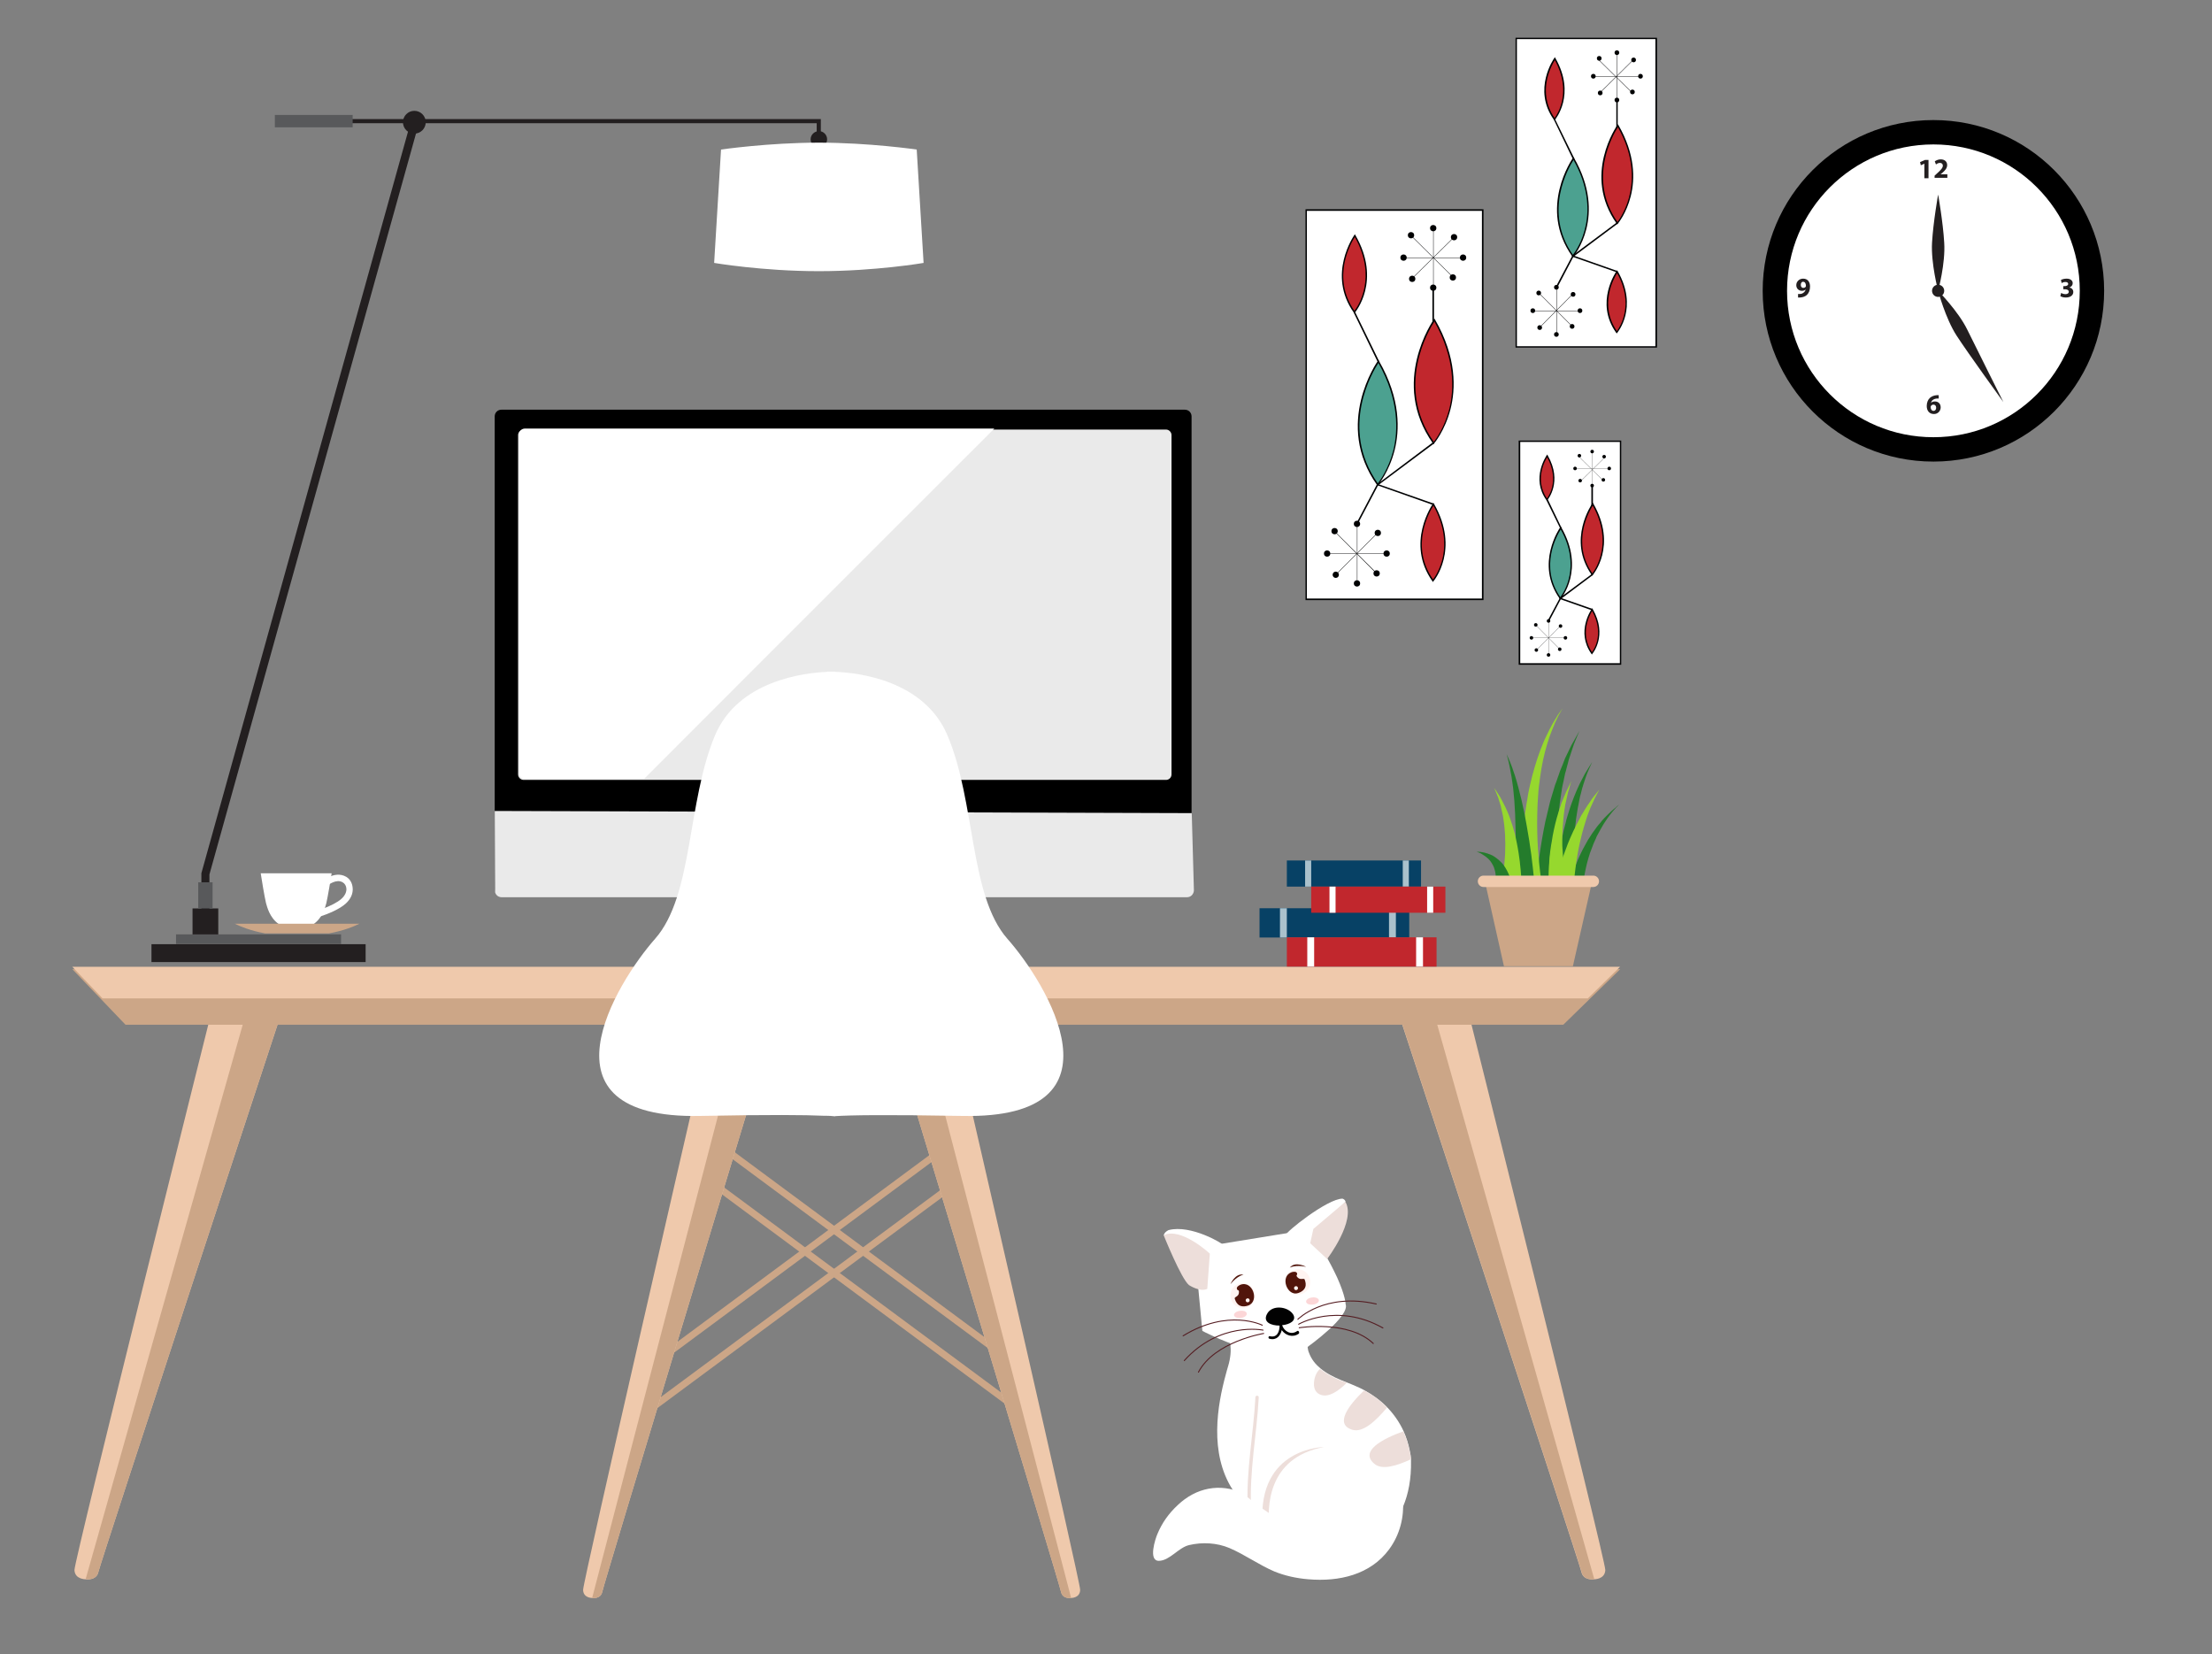 <?xml version="1.0" encoding="utf-8"?>
<!-- Generator: Adobe Illustrator 19.0.0, SVG Export Plug-In . SVG Version: 6.00 Build 0)  -->
<svg version="1.1" id="Layer_1" xmlns="http://www.w3.org/2000/svg" xmlns:xlink="http://www.w3.org/1999/xlink" x="0px" y="0px"
	 viewBox="0 0 1125.9 841.9" style="enable-background:new 0 0 1125.9 841.9;" xml:space="preserve">
<rect x="0" y="0" width="1125.9" height="841.9" fill="#808080" stroke="none"/>
<style type="text/css">
	.st0{fill:#EAEAEA;}
	.st1{fill:#FFFFFF;}
	.st2{fill:#EFC9AC;}
	.st3{fill:#CCA687;}
	.st4{fill:#231F20;}
	.st5{fill:#58595B;}
	.st6{fill:#247C2C;}
	.st7{fill:#96D82E;}
	.st8{fill:#074165;}
	.st9{fill:#AAC1CC;}
	.st10{fill:#C1272D;}
	.st11{fill:#000102;}
	.st12{fill:#4CA190;}
	.st13{fill:#1E6061;}
	.st14{fill:#EDDEDA;}
	.st15{fill:#020202;}
	.st16{fill:none;stroke:#541C21;stroke-width:0.5;stroke-linecap:round;stroke-linejoin:round;stroke-miterlimit:10;}
	.st17{opacity:0.3;}
	.st18{fill:#F47779;}
	.st19{fill:#FFF4F1;}
	.st20{fill:#51150B;}
</style>
<g>
	<g>
		<path d="M603.1,455.8H255.2c-1.9,0-3.4-1.5-3.4-3.4V211.9c0-1.9,1.5-3.4,3.4-3.4h347.9c1.9,0,3.4,1.5,3.4,3.4v240.5
			C606.5,454.2,605,455.8,603.1,455.8z"/>
		<path class="st0" d="M593.5,396.9h-327c-1.5,0-2.8-1.3-2.8-2.8V221.4c0-1.5,1.3-2.8,2.8-2.8h327c1.5,0,2.8,1.3,2.8,2.8v172.7
			C596.3,395.7,595,396.9,593.5,396.9z"/>
		<path class="st1" d="M506.1,218.1h-239c-1.5,0-2.8,1.3-2.8,2.8v172.7c0,1.5,1.3,2.8,2.8,2.8h60.7
			C387.2,336.9,446.7,277.5,506.1,218.1z"/>
		<path class="st0" d="M604.2,456.6H255.3c-1.9,0-3.4-1.5-3.4-3.4l-0.1-40.5c16.9,0,349.5,1.1,354.8,1.1l1.1,39.3
			C607.6,455.1,606.1,456.6,604.2,456.6z"/>
		<rect x="387.4" y="456.6" width="81" height="34.1"/>
		<path d="M472.1,500.9h-88.5c-3.6,0-6.5-2.9-6.5-6.5v-2.3c0-3.6,2.9-6.5,6.5-6.5h88.5c3.6,0,6.5,2.9,6.5,6.5v2.3
			C478.6,498,475.7,500.9,472.1,500.9z"/>
	</g>
	<g>
		<g>
			<path class="st2" d="M728.1,510l17.7-1.3c0,0,71.5,285.5,71.3,290.3c-0.2,4.8-5.7,4.7-5.7,4.7s-5.5,0.9-6.5-3.8
				c-1-4.7-94.5-288.6-94.5-288.6L728.1,510z"/>
			<path class="st3" d="M805,799.9c-1-4.7-94.5-288.6-94.5-288.6l17.7-1.3h0.1l83.2,293.7C811.4,803.6,806,804.6,805,799.9z"/>
		</g>
		<g>
			<path class="st2" d="M126.9,510l-17.7-1.3c0,0-71.5,285.5-71.3,290.3c0.2,4.8,5.7,4.7,5.7,4.7s5.5,0.9,6.5-3.8
				c1-4.7,94.5-288.6,94.5-288.6L126.9,510z"/>
			<path class="st3" d="M50.1,799.9c1-4.7,94.5-288.6,94.5-288.6l-17.7-1.3h-0.1L43.6,803.6C43.6,803.6,49.1,804.6,50.1,799.9z"/>
		</g>
		<polygon class="st3" points="795.7,521.5 63.9,521.5 36.8,493.2 824.7,493.2 		"/>
		<path class="st2" d="M53,508.1h755.2l16.4-16.1H36.8l15.4,16.1C52.5,508.1,52.7,508.1,53,508.1z"/>
	</g>
	<g>
		<polygon class="st3" points="507.1,684.9 361.6,577.2 359.5,580 505,687.7 		"/>
		<polygon class="st3" points="521,717.1 365.1,601.7 363,604.5 518.9,719.9 		"/>
		<polygon class="st3" points="339.2,687 484.6,579.3 486.7,582.1 341.2,689.8 		"/>
		<polygon class="st3" points="325.2,719.2 481.1,603.8 483.2,606.6 327.3,722 		"/>
		<g>
			<path class="st2" d="M368.3,557.3l-14.2-1.1c0,0-57.4,248.8-57.3,252.9c0.1,4.2,4.6,4.1,4.6,4.1s4.4,0.8,5.2-3.3
				c0.8-4.1,75.9-251.5,75.9-251.5L368.3,557.3z"/>
			<path class="st3" d="M306.6,809.9c0.8-4.1,75.9-251.5,75.9-251.5l-14.2-1.1h-0.1l-66.8,255.9C301.4,813.2,305.8,814,306.6,809.9z
				"/>
		</g>
		<g>
			<path class="st2" d="M478.3,557.3l14.2-1.1c0,0,57.4,248.8,57.3,252.9c-0.1,4.2-4.6,4.1-4.6,4.1s-4.4,0.8-5.2-3.3
				c-0.8-4.1-75.9-251.5-75.9-251.5L478.3,557.3z"/>
			<path class="st3" d="M540,809.9c-0.8-4.1-75.9-251.5-75.9-251.5l14.2-1.1h0.1l66.8,255.9C545.1,813.2,540.8,814,540,809.9z"/>
		</g>
		<g>
			<path class="st1" d="M512.8,477.8c-19.5-22.1-16.1-69.7-30.6-103.7c-11.9-27.9-45.4-31.8-57.1-32.2v-0.1c0,0-0.7,0-2,0
				c-1.3,0-2,0-2,0v0.1c-11.7,0.5-45.3,4.4-57.1,32.2c-14.4,34-11,81.6-30.6,103.7c-19.5,22.1-62.9,91.8,22.9,90.1
				c36.1-0.7,54-0.5,62.6-0.1c0.4,0,0.7,0,1.1,0c1.7,0,3.4,0.1,5.1,0.3v-0.1c7.7-0.5,25.4-0.8,64.8-0.1
				C575.7,569.6,532.4,499.9,512.8,477.8z"/>
		</g>
	</g>
	<g>
		<g>
			<polygon class="st4" points="102.5,463.9 106.6,463.9 106.6,445 213.6,61.3 209.6,60.1 102.5,444.4 			"/>
			<rect x="98" y="462.3" class="st4" width="13.1" height="13.3"/>
			<rect x="100.9" y="449" class="st5" width="7.3" height="13.3"/>
			<rect x="89.6" y="475.5" class="st5" width="84" height="4.9"/>
			<rect x="77.1" y="480.5" class="st4" width="109" height="9.1"/>
			<polygon class="st4" points="415.7,70.9 417.8,70.9 417.8,60.6 148.3,60.6 148.3,62.7 415.7,62.7 			"/>
			<path class="st4" d="M205.1,62.2c0,3.2,2.6,5.8,5.8,5.8c3.2,0,5.8-2.6,5.8-5.8c0-3.2-2.6-5.8-5.8-5.8
				C207.7,56.4,205.1,59,205.1,62.2z"/>
			<path class="st4" d="M412.6,70.9c0,2.3,1.9,4.2,4.2,4.2c2.3,0,4.2-1.9,4.2-4.2c0-2.3-1.9-4.2-4.2-4.2
				C414.5,66.8,412.6,68.6,412.6,70.9z"/>
			<rect x="139.9" y="58.5" class="st5" width="39.6" height="6.3"/>
			<g>
				<path class="st1" d="M363.5,133.8c0,0,24.5,4.2,53.3,4.2c28.9,0,53.3-4.2,53.3-4.2l-3.5-57.7c0,0-24.2-3.5-49.8-3.5
					c-25.6,0-49.8,3.5-49.8,3.5L363.5,133.8z"/>
			</g>
		</g>
	</g>
	<g id="cup">
		<path class="st1" d="M174.4,449c1.1,0.6,1.8,1.8,1.9,3.1c0.2,1.8-0.8,3.8-2.5,5.3c-2.1,1.9-5.9,3.7-9.3,5c-0.4,1.2-1,2.7-1.8,4.1
			c4.3-1.4,10.1-3.8,13.2-6.6c2.6-2.3,3.9-5.2,3.6-8.1c-0.2-2.4-1.3-4.4-3.3-5.6c-3.1-1.8-6.4-1-8.5,0c-0.2,1.1-0.7,4.2-0.7,4.2
			C167.1,450.4,171.2,447.1,174.4,449z"/>
		<path class="st1" d="M141.8,470.2h17.9c4.5-3.2,5.8-8.4,6.4-10.6c0.7-2.9,2.3-12.4,2.7-15.2c-1.5,0-34.7,0-36.1,0
			c0.4,2.8,2,12.3,2.7,15.2C136,461.7,137.3,467,141.8,470.2z"/>
		<g>
			<path class="st3" d="M167.5,475c7.6-1.4,12.8-3.6,15.4-4.9c-4.5,0-58.8,0-63.4,0c2.7,1.3,7.8,3.5,15.4,4.9H167.5z"/>
		</g>
	</g>
	<g>
		<g>
			<path class="st6" d="M824.2,409.4c0,0-0.7,0.6-1.8,1.8c-0.5,0.6-1.2,1.3-1.9,2.2c-0.7,0.8-1.5,1.9-2.3,3
				c-0.4,0.6-0.8,1.2-1.2,1.8c-0.2,0.3-0.4,0.6-0.6,0.9c-0.2,0.3-0.4,0.7-0.6,1c-0.4,0.7-0.8,1.4-1.2,2.1c-0.4,0.7-0.8,1.5-1.2,2.2
				c-0.2,0.4-0.4,0.8-0.6,1.1c-0.2,0.4-0.4,0.8-0.5,1.2c-0.4,0.8-0.7,1.6-1.1,2.4c-0.6,1.7-1.3,3.3-1.9,5c-0.5,1.7-1.1,3.4-1.5,5.1
				c-0.4,1.7-0.8,3.4-1.1,5c-0.3,1.6-0.6,3.2-0.8,4.7c-0.2,1.5-0.3,3-0.5,4.3c-0.1,0.7-0.1,1.3-0.2,1.9c-0.1,0.6-0.1,1.2-0.1,1.7
				c0,1.1-0.1,2-0.1,2.8c-0.1,1.5-0.1,2.4-0.1,2.4l-8.5-0.7c0,0,0.2-0.9,0.5-2.6c0.2-0.8,0.3-1.8,0.6-3c0.1-0.6,0.2-1.2,0.4-1.8
				c0.2-0.6,0.3-1.3,0.5-2c0.4-1.4,0.7-2.9,1.2-4.5c0.5-1.6,1-3.2,1.6-4.9c0.6-1.7,1.3-3.4,2-5.1c0.7-1.7,1.6-3.4,2.4-5.1
				c0.9-1.7,1.8-3.3,2.7-4.9c0.5-0.8,1-1.6,1.5-2.3c0.2-0.4,0.5-0.8,0.7-1.1c0.3-0.4,0.5-0.7,0.8-1.1c0.5-0.7,1-1.4,1.5-2.1
				c0.5-0.7,1.1-1.3,1.6-1.9c0.3-0.3,0.5-0.6,0.7-0.9c0.3-0.3,0.5-0.6,0.8-0.9c0.5-0.6,1-1.1,1.5-1.6c1-1,1.9-1.9,2.7-2.6
				c0.8-0.8,1.6-1.4,2.2-1.9C823.4,409.9,824.2,409.4,824.2,409.4z"/>
			<path class="st6" d="M791.3,459.9c0,0,0-0.3,0-0.9c0-0.3,0-0.7,0-1.1c0-0.4,0-0.9,0-1.4c0.1-2.1,0.2-5.1,0.5-8.7
				c0.2-1.8,0.3-3.7,0.6-5.7c0.2-2,0.5-4.2,0.9-6.3c0.3-2.2,0.8-4.5,1.2-6.7c0.5-2.3,1-4.6,1.5-6.9c0.3-1.1,0.6-2.3,0.9-3.4l0.4-1.7
				c0.2-0.6,0.3-1.1,0.5-1.7c0.7-2.2,1.3-4.4,2.1-6.5c0.8-2.1,1.5-4.1,2.3-5.9c0.4-0.9,0.8-1.8,1.2-2.7c0.2-0.4,0.4-0.9,0.6-1.3
				c0.2-0.4,0.4-0.8,0.6-1.2c0.8-1.5,1.6-3,2.2-4.2c0.7-1.2,1.4-2.3,1.9-3.1c1.1-1.7,1.7-2.7,1.7-2.7s-0.5,1.1-1.3,2.9
				c-0.4,0.9-0.9,2-1.4,3.3c-0.5,1.3-1,2.8-1.5,4.4c-0.1,0.4-0.3,0.8-0.4,1.2c-0.1,0.4-0.2,0.9-0.4,1.3c-0.2,0.9-0.5,1.8-0.7,2.8
				c-0.6,1.9-0.9,3.9-1.3,6c-0.5,2.1-0.7,4.3-1.1,6.5c-0.1,0.6-0.2,1.1-0.2,1.7l-0.2,1.7c-0.1,1.1-0.2,2.3-0.3,3.4
				c-0.2,2.3-0.3,4.5-0.4,6.7c0,2.2-0.1,4.4-0.1,6.5c0,2.1,0,4.2,0.1,6.1c0.1,1.9,0.2,3.8,0.3,5.4c0.3,3.4,0.6,6.1,0.8,8.1
				c0.1,0.5,0.1,0.9,0.2,1.3c0.1,0.4,0.1,0.6,0.1,0.9c0.1,0.5,0.1,0.8,0.1,0.8L791.3,459.9z"/>
			<path class="st7" d="M788.8,461.2c0,0,0-0.3,0.1-0.7c0.1-0.5,0.2-1.2,0.4-2.1c0.4-1.8,0.9-4.3,1.7-7.3c0.4-1.5,0.8-3.1,1.3-4.8
				c0.5-1.7,1-3.5,1.6-5.3c0.5-1.8,1.2-3.7,1.9-5.6c0.7-1.9,1.4-3.8,2.1-5.7c0.8-1.9,1.5-3.8,2.4-5.6c0.4-0.9,0.8-1.8,1.3-2.7
				c0.2-0.4,0.4-0.9,0.6-1.3c0.2-0.4,0.4-0.9,0.7-1.3c0.4-0.8,0.9-1.7,1.3-2.5c0.2-0.4,0.4-0.8,0.6-1.2c0.2-0.4,0.5-0.8,0.7-1.1
				c0.9-1.5,1.7-2.9,2.6-4.2c0.9-1.2,1.6-2.4,2.3-3.4c0.7-1,1.4-1.8,2-2.5c1.1-1.4,1.7-2.1,1.7-2.1s-0.5,0.9-1.3,2.4
				c-0.4,0.8-0.9,1.7-1.4,2.8c-0.5,1.1-1,2.3-1.7,3.7c-0.6,1.3-1.1,2.9-1.7,4.4c-0.1,0.4-0.3,0.8-0.4,1.2c-0.1,0.4-0.3,0.8-0.4,1.3
				c-0.3,0.8-0.5,1.7-0.8,2.6c-0.1,0.4-0.3,0.9-0.4,1.3c-0.1,0.5-0.2,0.9-0.4,1.4c-0.2,0.9-0.5,1.8-0.7,2.8
				c-0.5,1.9-0.9,3.8-1.3,5.7c-0.4,1.9-0.7,3.8-1,5.7c-0.3,1.9-0.6,3.7-0.8,5.6c-0.2,1.8-0.4,3.6-0.6,5.2c-0.2,1.7-0.3,3.2-0.4,4.7
				c-0.2,2.9-0.3,5.3-0.3,7c0,0.8,0,1.5,0,1.9c0,0.4,0,0.7,0,0.7L788.8,461.2z"/>
			<path class="st6" d="M781.5,459.6c0,0,0-0.4,0-1c0-0.7,0.1-1.7,0.1-3c0.1-2.5,0.4-6.1,0.8-10.4c0.2-2.1,0.4-4.5,0.8-6.9
				c0.2-1.2,0.3-2.5,0.5-3.8c0.2-1.3,0.4-2.6,0.6-3.9c0.4-2.7,0.9-5.4,1.4-8.1c0.5-2.8,1.1-5.6,1.8-8.3c0.3-1.4,0.7-2.8,1-4.2
				c0.3-1.4,0.7-2.8,1.1-4.1c0.4-1.3,0.8-2.7,1.2-4c0.2-0.7,0.4-1.3,0.6-2c0.2-0.6,0.4-1.3,0.7-1.9c0.4-1.3,0.9-2.5,1.3-3.7
				c0.2-0.6,0.4-1.2,0.6-1.8c0.2-0.6,0.5-1.2,0.7-1.7c0.5-1.1,0.9-2.2,1.3-3.3c0.4-1.1,0.8-2.1,1.3-3c0.9-1.9,1.8-3.7,2.5-5.2
				c0.8-1.5,1.6-2.8,2.2-3.9c1.2-2.1,1.9-3.4,1.9-3.4s-0.5,1.3-1.5,3.6c-0.4,1.1-1.1,2.5-1.6,4.1c-0.5,1.6-1.1,3.4-1.8,5.4
				c-0.4,1-0.6,2-0.9,3.1c-0.3,1.1-0.6,2.2-0.9,3.4c-0.1,0.6-0.3,1.2-0.5,1.8c-0.1,0.6-0.3,1.2-0.4,1.8c-0.2,1.2-0.5,2.5-0.8,3.8
				c-0.1,0.6-0.3,1.3-0.4,1.9c-0.1,0.7-0.2,1.3-0.3,2c-0.2,1.3-0.4,2.7-0.6,4c-0.2,1.3-0.4,2.7-0.5,4.1c-0.2,1.4-0.3,2.8-0.5,4.1
				c-0.2,2.8-0.5,5.5-0.6,8.3c-0.1,2.7-0.3,5.4-0.3,8c0,1.3,0,2.6-0.1,3.8c0,1.3,0,2.5,0,3.7c0,2.4,0.1,4.6,0.1,6.7
				c0.1,4.1,0.4,7.6,0.6,9.9c0.1,1.2,0.2,2.1,0.2,2.7c0.1,0.6,0.1,1,0.1,1L781.5,459.6z"/>
			<path class="st7" d="M775.2,461.7c0,0,0-0.4-0.1-1.2c-0.1-0.8-0.2-1.9-0.3-3.4c-0.2-2.9-0.4-7-0.4-12c0-4.9,0.1-10.7,0.5-16.9
				c0.2-3.1,0.5-6.2,0.8-9.5c0.3-3.2,0.8-6.5,1.3-9.7c0.3-1.6,0.6-3.2,0.8-4.8c0.3-1.6,0.6-3.2,1-4.8c0.7-3.1,1.5-6.2,2.4-9.2
				c0.9-2.9,1.8-5.8,2.8-8.4c1-2.6,2-5.1,3.1-7.3c0.5-1.1,1.1-2.1,1.5-3.1c0.5-1,1-1.9,1.5-2.8c0.5-0.9,1-1.7,1.4-2.4
				c0.5-0.7,0.9-1.4,1.2-2c0.8-1.2,1.5-2.1,1.9-2.7c0.4-0.6,0.7-0.9,0.7-0.9s-0.2,0.4-0.6,1c-0.4,0.7-0.9,1.6-1.6,2.9
				c-0.3,0.6-0.6,1.3-1,2.1c-0.4,0.8-0.8,1.6-1.1,2.5c-0.4,0.9-0.8,1.9-1.2,2.9c-0.4,1-0.8,2.1-1.2,3.2c-0.8,2.3-1.5,4.8-2.2,7.4
				c-0.7,2.7-1.3,5.5-1.8,8.4c-0.5,2.9-0.9,6-1.3,9.1c-0.2,1.6-0.3,3.1-0.4,4.7c-0.1,1.6-0.2,3.2-0.3,4.7c-0.1,3.2-0.2,6.3-0.2,9.5
				c0,3.1,0.1,6.2,0.2,9.2c0.3,5.9,0.8,11.5,1.4,16.2c0.6,4.7,1.2,8.6,1.7,11.3c0.2,1.3,0.4,2.4,0.6,3.1c0.1,0.7,0.2,1,0.2,1
				L775.2,461.7z"/>
			<path class="st6" d="M770,459.3c0,0,0.1-1.2,0.3-3.2c0.2-2,0.4-5,0.6-8.5c0.2-3.5,0.4-7.7,0.5-12.1c0-1.1,0-2.2,0.1-3.4
				c0-1.1,0-2.3,0-3.5c0-2.3,0-4.7-0.1-7.1c0-2.4-0.2-4.7-0.2-7.1c-0.1-2.3-0.3-4.6-0.4-6.8c-0.2-2.2-0.4-4.4-0.6-6.4
				c-0.3-2-0.5-3.9-0.8-5.7c-0.3-1.8-0.6-3.4-0.9-4.8c-0.2-1.4-0.6-2.7-0.8-3.7c-0.5-2-0.8-3.2-0.8-3.2s0.5,1.1,1.3,3
				c0.4,1,0.9,2.1,1.4,3.5c0.5,1.4,1,2.9,1.6,4.7c0.5,1.7,1.1,3.6,1.6,5.6c0.5,2,1,4.1,1.6,6.3c0.5,2.2,1,4.5,1.5,6.8
				c0.4,2.3,0.9,4.7,1.3,7.1c0.4,2.4,0.8,4.8,1.2,7.1c0.2,1.2,0.3,2.3,0.5,3.5c0.2,1.2,0.3,2.3,0.5,3.4c0.6,4.5,1,8.7,1.4,12.3
				c0.3,3.6,0.6,6.6,0.7,8.8c0.1,2.1,0.2,3.4,0.2,3.4L770,459.3z"/>
			<path class="st7" d="M762.7,457.5c0,0,0.1-0.2,0.2-0.6c0-0.2,0.1-0.4,0.2-0.7c0.1-0.3,0.1-0.6,0.2-1c0.4-1.5,0.8-3.6,1.3-6.3
				c0.2-1.3,0.5-2.7,0.6-4.3c0.2-1.5,0.4-3.1,0.5-4.8c0.2-1.7,0.2-3.4,0.4-5.2c0-1.8,0.1-3.6,0.1-5.4c0-0.9-0.1-1.8-0.1-2.7l0-1.3
				c0-0.4-0.1-0.9-0.1-1.3c-0.2-1.8-0.2-3.5-0.5-5.2c-0.3-1.7-0.4-3.3-0.8-4.8c-0.2-0.8-0.3-1.5-0.5-2.2c-0.1-0.4-0.2-0.7-0.2-1.1
				c-0.1-0.3-0.2-0.7-0.3-1c-0.4-1.3-0.8-2.5-1.1-3.6c-0.4-1-0.8-1.9-1.1-2.7c-0.6-1.5-1-2.4-1-2.4s0.5,0.8,1.4,2.1
				c0.4,0.7,1,1.5,1.6,2.5c0.5,1,1.2,2.1,1.8,3.4c0.2,0.3,0.3,0.6,0.5,1c0.1,0.3,0.3,0.7,0.5,1c0.3,0.7,0.6,1.4,1,2.2
				c0.7,1.5,1.2,3.1,1.8,4.8c0.6,1.7,1.1,3.4,1.6,5.2c0.1,0.5,0.3,0.9,0.4,1.4l0.3,1.4c0.2,0.9,0.4,1.9,0.6,2.8
				c0.4,1.9,0.7,3.7,1,5.6c0.2,1.9,0.6,3.7,0.7,5.5c0.2,1.8,0.4,3.5,0.5,5.2c0.1,1.6,0.2,3.2,0.2,4.6c0.1,2.9,0.1,5.3,0,7
				c0,0.4,0,0.8,0,1.2c0,0.4,0,0.7-0.1,0.9c0,0.5,0,0.7,0,0.7L762.7,457.5z"/>
			<path class="st6" d="M759.3,457.3C759.3,457.3,759.3,457.2,759.3,457.3c0-0.1,0.1-0.1,0.1-0.2c0.1-0.1,0.2-0.4,0.3-0.7
				c0.3-0.7,0.6-1.7,0.9-3c0.6-2.5,1.1-6.1,0.5-9.5c-0.2-0.8-0.4-1.7-0.7-2.5c-0.3-0.8-0.7-1.5-1.2-2.3c-0.2-0.3-0.5-0.7-0.7-1
				c-0.3-0.3-0.5-0.6-0.8-0.9c-0.3-0.3-0.6-0.5-0.9-0.8c-0.3-0.2-0.6-0.5-0.9-0.7c-0.6-0.4-1.2-0.8-1.7-1.1c-0.5-0.3-1-0.6-1.4-0.7
				c-0.8-0.4-1.3-0.5-1.3-0.5s0.5,0,1.4,0.1c0.5,0,1,0.1,1.6,0.2c0.6,0.1,1.3,0.2,2.1,0.5c0.4,0.1,0.8,0.2,1.2,0.4
				c0.4,0.2,0.8,0.3,1.3,0.5c0.4,0.2,0.9,0.4,1.3,0.7c0.4,0.3,0.9,0.6,1.3,0.9c0.9,0.7,1.7,1.4,2.5,2.2c0.8,0.8,1.5,1.8,2.1,2.8
				c0.6,1,1.2,2.1,1.6,3.1c0.5,1.1,0.8,2.1,1.2,3.2c0.6,2.1,1,4.1,1.2,5.9c0.2,1.7,0.3,3.2,0.3,4.3c0,0.5,0,1,0,1.3
				c0,0.3,0,0.5,0,0.5L759.3,457.3z"/>
			<path class="st7" d="M789,462.2c0,0,0-0.3-0.1-0.8c0-0.3-0.1-0.6-0.1-1c0-0.4-0.1-0.8-0.1-1.3c-0.1-0.9-0.2-2.1-0.3-3.4
				c-0.1-1.3-0.2-2.7-0.2-4.3c-0.1-1.6,0-3.3,0-5.1c0-1.8,0.1-3.7,0.2-5.6c0.1-1,0.2-2,0.2-3c0-0.5,0.1-1,0.1-1.5
				c0.1-0.5,0.1-1,0.2-1.5c0.1-1,0.2-2,0.4-3.1c0.1-1,0.3-2,0.5-3.1c0.2-1,0.3-2,0.5-3.1c0.2-1,0.4-2,0.6-3c0.4-2,0.9-3.9,1.4-5.8
				c0.5-1.9,1.1-3.6,1.6-5.3c0.3-0.8,0.6-1.6,0.8-2.4c0.3-0.8,0.6-1.5,0.9-2.2c0.6-1.4,1.1-2.7,1.6-3.8c0.5-1.1,1-2.1,1.4-2.9
				c0.8-1.6,1.2-2.5,1.2-2.5s-0.3,1-0.8,2.7c-0.2,0.8-0.5,1.9-0.9,3.1c-0.3,1.2-0.5,2.5-0.9,4c-0.2,0.7-0.3,1.5-0.5,2.3
				c-0.1,0.8-0.2,1.6-0.4,2.5c-0.2,1.7-0.5,3.5-0.6,5.3c-0.2,1.9-0.3,3.8-0.4,5.7c0,1-0.1,1.9-0.1,2.9c0,1,0,2,0,3c0,1,0,2,0.1,2.9
				c0.1,1,0.1,1.9,0.2,2.9c0,0.5,0.1,1,0.1,1.4c0,0.5,0.1,0.9,0.1,1.4c0.1,0.9,0.2,1.9,0.3,2.8c0.2,1.8,0.5,3.6,0.8,5.2
				c0.3,1.6,0.6,3.2,0.9,4.6c0.3,1.4,0.6,2.7,0.9,3.8c0.3,1.1,0.5,2.1,0.8,2.9c0.1,0.4,0.2,0.7,0.3,1c0.1,0.3,0.2,0.5,0.2,0.7
				c0.1,0.4,0.2,0.6,0.2,0.6L789,462.2z"/>
		</g>
		<polygon class="st3" points="755.8,448.5 810.4,448.5 800.6,491.7 765.5,491.7 		"/>
		<path class="st2" d="M752.2,448.5c0,1.6,1.3,2.9,2.9,2.9h55.9c1.6,0,2.9-1.3,2.9-2.9l0,0c0-1.6-1.3-2.9-2.9-2.9h-55.9
			C753.5,445.6,752.2,446.9,752.2,448.5L752.2,448.5z"/>
	</g>
	<g>
		<g>
			<rect x="641.1" y="462.2" class="st8" width="76.2" height="14.9"/>
			<rect x="651.5" y="462.2" class="st9" width="3.5" height="14.9"/>
			<rect x="707" y="462.2" class="st9" width="3.5" height="14.9"/>
		</g>
		<g>
			<rect x="655" y="477" class="st10" width="76.2" height="14.9"/>
			<rect x="665.4" y="477" class="st1" width="3.5" height="14.9"/>
			<rect x="720.8" y="477" class="st1" width="3.5" height="14.9"/>
		</g>
		<g>
			<rect x="655" y="437.9" class="st8" width="68.3" height="13.3"/>
			<rect x="664.3" y="437.9" class="st9" width="3.1" height="13.3"/>
			<rect x="714" y="437.9" class="st9" width="3.1" height="13.3"/>
		</g>
		<g>
			<rect x="667.4" y="451.2" class="st10" width="68.3" height="13.3"/>
			<rect x="676.7" y="451.2" class="st1" width="3.1" height="13.3"/>
			<rect x="726.4" y="451.2" class="st1" width="3.1" height="13.3"/>
		</g>
	</g>
	<g>
		<circle cx="984.1" cy="148" r="86.9"/>
		<circle class="st1" cx="984.1" cy="148" r="74.5"/>
		<g>
			<path class="st4" d="M979.5,83.3L979.5,83.3l-1.8,0.8l-0.4-1.6l2.5-1.1h1.8v9.3h-2.1V83.3z"/>
			<path class="st4" d="M984.7,90.7v-1.3l1.2-1.1c2-1.8,3-2.9,3-4c0-0.8-0.5-1.4-1.5-1.4c-0.8,0-1.5,0.4-2,0.8l-0.6-1.6
				c0.7-0.5,1.8-1,3-1c2.1,0,3.3,1.2,3.3,2.9c0,1.6-1.1,2.8-2.5,4l-0.9,0.7v0h3.5v1.8H984.7z"/>
		</g>
		<g>
			<path class="st4" d="M1049.1,149.1c0.4,0.2,1.3,0.6,2.2,0.6c1.1,0,1.7-0.5,1.7-1.2c0-0.9-0.9-1.3-1.9-1.3h-0.9v-1.6h0.8
				c0.7,0,1.7-0.3,1.7-1.1c0-0.6-0.5-1-1.4-1c-0.8,0-1.6,0.3-1.9,0.6l-0.4-1.6c0.6-0.4,1.7-0.7,2.9-0.7c2,0,3.1,1,3.1,2.3
				c0,1-0.6,1.8-1.7,2.2v0c1.1,0.2,2,1,2,2.3c0,1.6-1.4,2.8-3.8,2.8c-1.2,0-2.2-0.3-2.8-0.7L1049.1,149.1z"/>
		</g>
		<g>
			<path class="st4" d="M915.2,149.6c0.3,0,0.5,0,0.9,0c0.7,0,1.3-0.2,1.8-0.6c0.6-0.4,1-1,1.2-1.7l0,0c-0.4,0.4-1,0.7-1.9,0.7
				c-1.6,0-2.9-1.1-2.9-2.9c0-1.8,1.5-3.3,3.5-3.3c2.4,0,3.5,1.8,3.5,4c0,1.9-0.6,3.3-1.6,4.3c-0.9,0.8-2.1,1.2-3.5,1.3
				c-0.4,0-0.7,0-1,0V149.6z M916.6,145c0,0.8,0.4,1.5,1.3,1.5c0.6,0,1-0.3,1.2-0.6c0.1-0.1,0.1-0.3,0.1-0.5c0-1-0.4-2-1.4-2
				C917.1,143.3,916.6,144,916.6,145z"/>
		</g>
		<g>
			<path class="st4" d="M986.7,202.8c-0.2,0-0.5,0-0.8,0c-1.9,0.2-2.8,1.1-3,2.2h0c0.5-0.5,1.1-0.7,2-0.7c1.6,0,2.9,1.1,2.9,3
				c0,1.8-1.4,3.4-3.4,3.4c-2.5,0-3.7-1.8-3.7-4.1c0-1.7,0.6-3.2,1.6-4.1c0.9-0.8,2.1-1.3,3.6-1.4c0.4,0,0.7,0,0.9,0V202.8z
				 M985.5,207.5c0-0.9-0.5-1.6-1.4-1.6c-0.6,0-1.1,0.4-1.3,0.8c-0.1,0.1-0.1,0.3-0.1,0.5c0,1,0.5,1.9,1.5,1.9
				C985,209.1,985.5,208.4,985.5,207.5z"/>
		</g>
		<circle class="st4" cx="986.5" cy="148" r="3.1"/>
		<path class="st4" d="M989.6,123.5C989,113,986.5,99,986.5,99s-2.5,14-3.1,24.5c-0.6,10.5,3.1,24.5,3.1,24.5S990.3,134,989.6,123.5
			z"/>
		<path class="st4" d="M995.9,170.8c5.7,8.8,23.8,33.8,23.8,33.8s-13.8-27.5-18.4-36.9c-4.6-9.4-14.8-19.7-14.8-19.7
			S990.2,162,995.9,170.8z"/>
	</g>
	<g>
		<g>
			<g>
				<rect x="771.8" y="19.6" class="st1" width="71.2" height="157"/>
			</g>
			<g>
				<path class="st11" d="M843.4,176.9h-72V19.2h72V176.9z M772.1,176.2h70.5V19.9h-70.5V176.2z"/>
			</g>
		</g>
		<g>
			<g>
				<polygon class="st11" points="792.6,146.4 791.9,146 800.3,130.1 800.4,130 822.7,113.4 822.7,50.9 823.4,50.9 823.4,113.8 
					800.9,130.6 				"/>
			</g>
			<g>
				<polygon class="st11" points="823,138.6 800.2,130.6 800.5,80.8 790.9,60.9 791.5,60.6 801.3,80.6 801.3,80.7 801,130.1 
					823.2,137.9 				"/>
			</g>
			<g>
				<path class="st12" d="M800.9,80.7c0,0-17.9,25-0.3,49.6C800.6,130.3,817.9,110.4,800.9,80.7z"/>
				<path class="st11" d="M800.6,130.9l-0.3-0.4c-17.6-24.6,0.1-49.8,0.3-50.1l0.3-0.5l0.3,0.5c17,29.6-0.2,49.9-0.3,50.1
					L800.6,130.9z M800.9,81.4c-2.3,3.6-15.7,26.2-0.3,48.3C802.8,126.9,815.9,108,800.9,81.4z"/>
			</g>
			<g>
				<path class="st10" d="M823.5,64c0,0-17.9,25-0.3,49.6C823.2,113.6,840.6,93.6,823.5,64z"/>
				<path class="st11" d="M823.2,114.2l-0.3-0.4c-17.6-24.6,0.1-49.8,0.3-50.1l0.3-0.5l0.3,0.5c17,29.6-0.2,49.9-0.3,50.1
					L823.2,114.2z M823.5,64.7c-2.3,3.6-15.7,26.2-0.2,48.3C825.4,110.1,838.5,91.3,823.5,64.7z"/>
			</g>
			<g>
				<path class="st10" d="M823.1,138.2c0,0-11.1,15.5-0.2,30.9C822.9,169.1,833.7,156.7,823.1,138.2z"/>
				<path class="st11" d="M822.9,169.7l-0.3-0.4c-11-15.4,0.1-31.2,0.2-31.3l0.3-0.5l0.3,0.5c10.6,18.5-0.1,31.2-0.2,31.3
					L822.9,169.7z M823.1,139c-1.7,2.7-9.3,16.2-0.1,29.5C824.6,166.3,832,154.9,823.1,139z"/>
			</g>
			<g>
				<path class="st10" d="M791.4,29.9c0,0-11.1,15.5-0.2,30.9C791.2,60.8,802,48.3,791.4,29.9z"/>
				<path class="st11" d="M791.2,61.3l-0.3-0.4c-11-15.4,0.1-31.2,0.2-31.3l0.3-0.5l0.3,0.5c10.6,18.5-0.1,31.2-0.2,31.3L791.2,61.3
					z M791.4,30.6c-1.7,2.7-9.3,16.2-0.1,29.5C792.9,57.9,800.2,46.5,791.4,30.6z"/>
			</g>
			<g>
				<g>
					<g>
						<line class="st13" x1="823.1" y1="26.8" x2="823.1" y2="50.9"/>
					</g>
					<g>
						<rect x="823" y="26.8" class="st11" width="0.2" height="24"/>
					</g>
				</g>
				<g>
					<g>
						<line class="st13" x1="835" y1="38.8" x2="811" y2="38.8"/>
					</g>
					<g>
						<rect x="811" y="38.8" class="st11" width="24" height="0.2"/>
					</g>
				</g>
				<g>
					<g>
						<line class="st13" x1="830.9" y1="46.8" x2="814" y2="29.8"/>
					</g>
					<g>
						
							<rect x="822.4" y="26.3" transform="matrix(-0.702 0.713 -0.713 -0.702 1426.873 -520.814)" class="st11" width="0.2" height="24"/>
					</g>
				</g>
				<g>
					<g>
						<line class="st13" x1="831.5" y1="30.4" x2="814.5" y2="47.3"/>
					</g>
					<g>
						
							<rect x="822.9" y="26.8" transform="matrix(0.703 0.711 -0.711 0.703 271.986 -573.715)" class="st11" width="0.2" height="24"/>
					</g>
				</g>
				<g>
					<circle class="st11" cx="823" cy="26.8" r="1.2"/>
				</g>
				<g>
					<circle class="st11" cx="823" cy="50.9" r="1.2"/>
				</g>
				<g>
					<circle class="st11" cx="811" cy="38.8" r="1.2"/>
				</g>
				<g>
					<circle class="st11" cx="835" cy="38.8" r="1.2"/>
				</g>
				<g>
					<circle class="st11" cx="831.5" cy="30.5" r="1.2"/>
				</g>
				<g>
					<circle class="st11" cx="814.5" cy="47.3" r="1.2"/>
				</g>
				<g>
					<circle class="st11" cx="814" cy="29.7" r="1.2"/>
				</g>
				<g>
					<circle class="st11" cx="830.9" cy="46.8" r="1.2"/>
				</g>
			</g>
			<g>
				<g>
					<g>
						<line class="st13" x1="792.3" y1="146.2" x2="792.3" y2="170.2"/>
					</g>
					<g>
						<rect x="792.2" y="146.2" class="st11" width="0.2" height="24"/>
					</g>
				</g>
				<g>
					<g>
						<line class="st13" x1="804.2" y1="158.2" x2="780.2" y2="158.2"/>
					</g>
					<g>
						<rect x="780.2" y="158.1" class="st11" width="24" height="0.2"/>
					</g>
				</g>
				<g>
					<g>
						<line class="st13" x1="800.2" y1="166.1" x2="783.2" y2="149.1"/>
					</g>
					<g>
						
							<rect x="791.6" y="145.6" transform="matrix(-0.707 0.707 -0.707 -0.707 1462.956 -290.67)" class="st11" width="0.2" height="24"/>
					</g>
				</g>
				<g>
					<g>
						<line class="st13" x1="800.7" y1="149.7" x2="783.7" y2="166.7"/>
					</g>
					<g>
						
							<rect x="792.1" y="146.2" transform="matrix(0.711 0.703 -0.703 0.711 340.142 -511.345)" class="st11" width="0.2" height="24"/>
					</g>
				</g>
				<g>
					<circle class="st11" cx="792.2" cy="146.2" r="1.2"/>
				</g>
				<g>
					<circle class="st11" cx="792.2" cy="170.2" r="1.2"/>
				</g>
				<g>
					<circle class="st11" cx="780.2" cy="158.1" r="1.2"/>
				</g>
				<g>
					<circle class="st11" cx="804.2" cy="158.1" r="1.2"/>
				</g>
				<g>
					<circle class="st11" cx="800.7" cy="149.8" r="1.2"/>
				</g>
				<g>
					<circle class="st11" cx="783.7" cy="166.7" r="1.2"/>
				</g>
				<g>
					<circle class="st11" cx="783.2" cy="149.1" r="1.2"/>
				</g>
				<g>
					<circle class="st11" cx="800.2" cy="166.1" r="1.2"/>
				</g>
			</g>
		</g>
	</g>
	<g>
		<g>
			<g>
				<rect x="664.8" y="106.9" class="st1" width="89.9" height="198.1"/>
			</g>
			<g>
				<path class="st11" d="M755.1,305.4h-90.6V106.5h90.6V305.4z M665.2,304.6h89.1V107.3h-89.1V304.6z"/>
			</g>
		</g>
		<g>
			<g>
				<polygon class="st11" points="691,266.8 690.3,266.5 700.9,246.4 701,246.4 729.1,225.3 729.1,146.4 729.9,146.4 729.9,225.7 
					701.5,246.9 				"/>
			</g>
			<g>
				<polygon class="st11" points="729.5,257 700.9,246.9 701.2,184.1 689,159 689.7,158.7 702,183.9 702,184 701.6,246.4 
					729.8,256.3 				"/>
			</g>
			<g>
				<path class="st12" d="M701.6,184c0,0-22.6,31.5-0.4,62.6C701.2,246.6,723.1,221.5,701.6,184z"/>
				<path class="st11" d="M701.2,247.2l-0.3-0.4c-22.1-31,0.1-62.7,0.4-63.1l0.3-0.5l0.3,0.5c11.2,19.4,10.5,35.5,7.9,45.6
					c-2.8,10.9-8.3,17.4-8.3,17.4L701.2,247.2z M701.6,184.7c-2.7,4.1-20.2,33-0.3,61.3c1.2-1.5,5.5-7.5,7.9-16.8
					C711.6,219.4,712.3,203.7,701.6,184.7z"/>
			</g>
			<g>
				<path class="st10" d="M730.1,162.9c0,0-22.6,31.5-0.4,62.6C729.8,225.5,751.6,200.3,730.1,162.9z"/>
				<path class="st11" d="M729.7,226.1l-0.3-0.4c-22.1-31,0.1-62.7,0.4-63.1l0.3-0.5l0.3,0.5c11.2,19.4,10.5,35.5,7.9,45.6
					c-2.8,10.9-8.3,17.4-8.3,17.4L729.7,226.1z M730.1,163.6c-2.7,4.1-20.2,33-0.3,61.3c1.2-1.5,5.5-7.5,7.9-16.8
					C740.1,198.3,740.8,182.6,730.1,163.6z"/>
			</g>
			<g>
				<path class="st10" d="M729.6,256.6c0,0-14.1,19.6-0.2,39C729.4,295.6,743,279.9,729.6,256.6z"/>
				<path class="st11" d="M729.4,296.2l-0.3-0.4c-13.8-19.4,0.1-39.2,0.2-39.4l0.3-0.5l0.3,0.5c13.3,23.2-0.1,39.2-0.3,39.4
					L729.4,296.2z M729.6,257.3c-2,3.1-12.1,20.5-0.2,37.6C731.3,292.5,741.1,277.9,729.6,257.3z"/>
			</g>
			<g>
				<path class="st10" d="M689.6,119.9c0,0-14.1,19.6-0.2,39C689.4,158.9,703,143.2,689.6,119.9z"/>
				<path class="st11" d="M689.4,159.5l-0.3-0.4c-13.8-19.4,0.1-39.2,0.2-39.4l0.3-0.5l0.3,0.5c13.4,23.2-0.1,39.2-0.3,39.4
					L689.4,159.5z M689.6,120.6c-2,3.1-12.1,20.5-0.2,37.6C691.3,155.8,701.1,141.1,689.6,120.6z"/>
			</g>
			<g>
				<g>
					<g>
						<line class="st13" x1="729.6" y1="116.1" x2="729.6" y2="146.4"/>
					</g>
					<g>
						<rect x="729.5" y="116.1" class="st11" width="0.2" height="30.3"/>
					</g>
				</g>
				<g>
					<g>
						<line class="st13" x1="744.7" y1="131.2" x2="714.4" y2="131.2"/>
					</g>
					<g>
						<rect x="714.4" y="131.1" class="st11" width="30.3" height="0.2"/>
					</g>
				</g>
				<g>
					<g>
						<line class="st13" x1="739.5" y1="141.2" x2="718.1" y2="119.8"/>
					</g>
					<g>
						
							<rect x="728.7" y="115.4" transform="matrix(-0.704 0.71 -0.71 -0.704 1334.664 -295.077)" class="st11" width="0.2" height="30.3"/>
					</g>
				</g>
				<g>
					<g>
						<line class="st13" x1="740.2" y1="120.5" x2="718.8" y2="141.9"/>
					</g>
					<g>
						
							<rect x="729.4" y="116.1" transform="matrix(0.701 0.713 -0.713 0.701 311.779 -481.073)" class="st11" width="0.2" height="30.3"/>
					</g>
				</g>
				<g>
					<circle class="st11" cx="729.5" cy="116.1" r="1.6"/>
				</g>
				<g>
					<circle class="st11" cx="729.5" cy="146.4" r="1.6"/>
				</g>
				<g>
					<circle class="st11" cx="714.4" cy="131.1" r="1.6"/>
				</g>
				<g>
					<circle class="st11" cx="744.7" cy="131.1" r="1.6"/>
				</g>
				<g>
					<circle class="st11" cx="740.1" cy="120.7" r="1.6"/>
				</g>
				<g>
					<circle class="st11" cx="718.8" cy="141.9" r="1.6"/>
				</g>
				<g>
					<circle class="st11" cx="718.2" cy="119.7" r="1.6"/>
				</g>
				<g>
					<circle class="st11" cx="739.5" cy="141.2" r="1.6"/>
				</g>
			</g>
			<g>
				<g>
					<g>
						<line class="st13" x1="690.8" y1="266.6" x2="690.8" y2="296.9"/>
					</g>
					<g>
						<rect x="690.7" y="266.6" class="st11" width="0.2" height="30.3"/>
					</g>
				</g>
				<g>
					<g>
						<line class="st13" x1="705.8" y1="281.8" x2="675.5" y2="281.8"/>
					</g>
					<g>
						<rect x="675.5" y="281.7" class="st11" width="30.3" height="0.2"/>
					</g>
				</g>
				<g>
					<g>
						<line class="st13" x1="700.7" y1="291.8" x2="679.2" y2="270.4"/>
					</g>
					<g>
						<polygon class="st11" points="679.2,270.5 679.3,270.3 700.8,291.7 700.6,291.9 						"/>
					</g>
				</g>
				<g>
					<g>
						<line class="st13" x1="701.4" y1="271.1" x2="680" y2="292.5"/>
					</g>
					<g>
						
							<rect x="690.6" y="266.6" transform="matrix(0.707 0.707 -0.707 0.707 401.586 -405.858)" class="st11" width="0.2" height="30.3"/>
					</g>
				</g>
				<g>
					<circle class="st11" cx="690.7" cy="266.6" r="1.6"/>
				</g>
				<g>
					<circle class="st11" cx="690.7" cy="296.9" r="1.6"/>
				</g>
				<g>
					<circle class="st11" cx="675.5" cy="281.7" r="1.6"/>
				</g>
				<g>
					<circle class="st11" cx="705.8" cy="281.7" r="1.6"/>
				</g>
				<g>
					<circle class="st11" cx="701.3" cy="271.2" r="1.6"/>
				</g>
				<g>
					<path class="st11" d="M681.5,292.5c0-0.9-0.7-1.6-1.6-1.6c-0.9,0-1.6,0.7-1.6,1.6c0,0.9,0.7,1.6,1.6,1.6
						C680.8,294.1,681.5,293.4,681.5,292.5z"/>
				</g>
				<g>
					<circle class="st11" cx="679.3" cy="270.3" r="1.6"/>
				</g>
				<g>
					<circle class="st11" cx="700.7" cy="291.8" r="1.6"/>
				</g>
			</g>
		</g>
	</g>
	<g>
		<g>
			<g>
				<rect x="773.4" y="224.5" class="st1" width="51.4" height="113.4"/>
			</g>
			<g>
				<path class="st11" d="M825.2,338.3H773V224.2h52.2V338.3z M773.8,337.5h50.7V224.9h-50.7V337.5z"/>
			</g>
		</g>
		<g>
			<g>
				<polygon class="st11" points="788.5,316.1 787.8,315.8 794,304.2 810,292.3 810,247.1 810.8,247.1 810.8,292.6 794.5,304.8 				
					"/>
			</g>
			<g>
				<polygon class="st11" points="810.3,310.6 793.8,304.8 794.1,268.8 787.1,254.5 787.8,254.1 794.8,268.6 794.8,268.7 
					794.6,304.3 810.6,309.9 				"/>
			</g>
			<g>
				<path class="st12" d="M794.4,268.7c0,0-12.9,18-0.2,35.8C794.2,304.5,806.7,290.1,794.4,268.7z"/>
				<path class="st11" d="M794.2,305.1l-0.3-0.4c-12.7-17.8,0.1-36.1,0.2-36.3l0.3-0.5l0.3,0.5c12.3,21.4-0.1,36.1-0.3,36.3
					L794.2,305.1z M794.4,269.4c-1.9,3-11,18.9-0.2,34.5C796,301.5,804.9,288.2,794.4,269.4z"/>
			</g>
			<g>
				<path class="st10" d="M810.8,256.6c0,0-12.9,18-0.2,35.8C810.5,292.4,823.1,278,810.8,256.6z"/>
				<path class="st11" d="M810.5,293l-0.3-0.4c-12.7-17.8,0.1-36.1,0.2-36.3l0.3-0.5l0.3,0.5c12.3,21.4-0.1,36.1-0.3,36.3L810.5,293
					z M810.7,257.3c-1.9,3-11,18.9-0.2,34.5C812.3,289.4,821.2,276.1,810.7,257.3z"/>
			</g>
			<g>
				<path class="st10" d="M810.5,310.2c0,0-8,11.2-0.1,22.3C810.3,332.5,818.1,323.6,810.5,310.2z"/>
				<path class="st11" d="M810.3,333.1l-0.3-0.4c-8-11.2,0.1-22.6,0.1-22.7l0.3-0.5l0.3,0.5c7.7,13.4-0.1,22.6-0.2,22.7L810.3,333.1
					z M810.4,310.9c-1.4,2.2-6.4,11.7-0.1,21C811.7,330.1,816.5,322.1,810.4,310.9z"/>
			</g>
			<g>
				<path class="st10" d="M787.6,232c0,0-8,11.2-0.1,22.3C787.4,254.3,795.2,245.3,787.6,232z"/>
				<path class="st11" d="M787.4,254.9l-0.3-0.4c-8-11.2,0.1-22.6,0.1-22.7l0.3-0.5l0.3,0.5c7.7,13.4-0.1,22.6-0.2,22.7L787.4,254.9
					z M787.5,232.7c-1.4,2.2-6.4,11.7-0.1,21C788.8,251.9,793.6,243.8,787.5,232.7z"/>
			</g>
			<g>
				<g>
					<g>
						<line class="st13" x1="810.5" y1="229.8" x2="810.5" y2="247.1"/>
					</g>
					<g>
						<rect x="810.4" y="229.8" class="st11" width="0.1" height="17.3"/>
					</g>
				</g>
				<g>
					<g>
						<line class="st13" x1="819.1" y1="238.5" x2="801.7" y2="238.5"/>
					</g>
					<g>
						<rect x="801.7" y="238.4" class="st11" width="17.3" height="0.1"/>
					</g>
				</g>
				<g>
					<g>
						<line class="st13" x1="816.1" y1="244.2" x2="803.9" y2="231.9"/>
					</g>
					<g>
						
							<rect x="809.9" y="229.4" transform="matrix(-0.702 0.713 -0.713 -0.702 1547.853 -172.21)" class="st11" width="0.1" height="17.3"/>
					</g>
				</g>
				<g>
					<g>
						<line class="st13" x1="816.5" y1="232.4" x2="804.3" y2="244.6"/>
					</g>
					<g>
						
							<rect x="810.3" y="229.8" transform="matrix(0.702 0.713 -0.713 0.702 411.831 -506.345)" class="st11" width="0.1" height="17.3"/>
					</g>
				</g>
				<g>
					<circle class="st11" cx="810.4" cy="229.8" r="0.9"/>
				</g>
				<g>
					<circle class="st11" cx="810.4" cy="247.1" r="0.9"/>
				</g>
				<g>
					<circle class="st11" cx="801.7" cy="238.4" r="0.9"/>
				</g>
				<g>
					<circle class="st11" cx="819.1" cy="238.4" r="0.9"/>
				</g>
				<g>
					<circle class="st11" cx="816.5" cy="232.4" r="0.9"/>
				</g>
				<g>
					<circle class="st11" cx="804.3" cy="244.6" r="0.9"/>
				</g>
				<g>
					<circle class="st11" cx="803.9" cy="231.9" r="0.9"/>
				</g>
				<g>
					<circle class="st11" cx="816.1" cy="244.2" r="0.9"/>
				</g>
			</g>
			<g>
				<g>
					<g>
						<line class="st13" x1="788.2" y1="316" x2="788.2" y2="333.3"/>
					</g>
					<g>
						<rect x="788.2" y="316" class="st11" width="0.1" height="17.3"/>
					</g>
				</g>
				<g>
					<g>
						<line class="st13" x1="796.8" y1="324.6" x2="779.5" y2="324.6"/>
					</g>
					<g>
						<rect x="779.5" y="324.6" class="st11" width="17.3" height="0.1"/>
					</g>
				</g>
				<g>
					<g>
						<line class="st13" x1="793.9" y1="330.4" x2="781.6" y2="318.1"/>
					</g>
					<g>
						
							<rect x="787.7" y="315.6" transform="matrix(-0.709 0.705 -0.705 -0.709 1575.075 -1.099)" class="st11" width="0.1" height="17.3"/>
					</g>
				</g>
				<g>
					<g>
						<line class="st13" x1="794.3" y1="318.5" x2="782" y2="330.8"/>
					</g>
					<g>
						
							<rect x="788.1" y="316" transform="matrix(0.711 0.703 -0.703 0.711 456.314 -460.526)" class="st11" width="0.1" height="17.3"/>
					</g>
				</g>
				<g>
					<circle class="st11" cx="788.2" cy="316" r="0.9"/>
				</g>
				<g>
					<circle class="st11" cx="788.2" cy="333.3" r="0.9"/>
				</g>
				<g>
					<circle class="st11" cx="779.5" cy="324.6" r="0.9"/>
				</g>
				<g>
					<circle class="st11" cx="796.8" cy="324.6" r="0.9"/>
				</g>
				<g>
					<circle class="st11" cx="794.3" cy="318.6" r="0.9"/>
				</g>
				<g>
					<path class="st11" d="M782.9,330.8c0-0.5-0.4-0.9-0.9-0.9c-0.5,0-0.9,0.4-0.9,0.9c0,0.5,0.4,0.9,0.9,0.9
						C782.5,331.7,782.9,331.3,782.9,330.8z"/>
				</g>
				<g>
					<circle class="st11" cx="781.7" cy="318" r="0.9"/>
				</g>
				<g>
					<circle class="st11" cx="793.9" cy="330.4" r="0.9"/>
				</g>
			</g>
		</g>
	</g>
</g>
<g>
	<g>
		<g>
			<g>
				<g>
					<path class="st1" d="M714.2,766.6c-9.9,23.5-34.7,25.1-34.7,25.1c-13.1,0-24.8-6.5-33.3-13.3v0c-0.5-0.4-1-0.8-1.4-1.1
						c-0.3-0.3-0.6-0.5-0.9-0.8c-0.3-0.3-0.6-0.5-0.9-0.8c-7.2-6.3-11.5-12.1-11.5-12.1c-1.5-1.8-2.9-3.6-4.1-5.5
						c-12-18.7-7.8-42.9-3.4-58.9c0.4-1.4,0.7-2.7,1.1-3.9c5.1-17.1-6.2-23.3-6.2-23.3l51.9,3.1c-3.5,2.8-5.6,6.5-5.2,10.6
						c0.1,0.9,0.3,1.9,0.7,2.8c1.2,3.2,3.2,5.7,5.7,7.8c3.1,2.6,6.9,4.5,10.5,6c1,0.4,2,0.8,3,1.2c1.6,0.6,3.2,1.3,4.8,2
						c1.4,0.6,2.7,1.2,4,1.9c4.4,2.4,8.4,5.3,11.7,8.7c3.4,3.5,6.3,7.6,8.4,12.2c1.4,3.1,2.5,6.5,3.2,10.1c0.3,1.3,0.5,2.7,0.6,4.1
						c0,0.2,0,0.5,0,0.7C718.4,752.8,716.8,760.4,714.2,766.6z"/>
					<path id="XMLID_606_" class="st14" d="M642.6,775.3c1.1,1,2.4,2,3.6,3.1c-1.3-10.5-1.6-36.6,27.7-42
						C673.9,736.4,640.2,736.6,642.6,775.3z"/>
				</g>
				<path class="st14" d="M639,711.1c-1,18.8-4.8,37.5-3.9,56.4c0.1,1.1,1.8,1.1,1.7,0c-0.9-18.9,2.9-37.6,3.9-56.4
					C640.7,710,639,710,639,711.1L639,711.1z"/>
				<path id="XMLID_618_" class="st1" d="M666,803.7c15.4,1.3,31.5-2.2,41.1-15.3c5.3-7.2,7.8-16.4,6.9-25.4c0.3,2.6-3,8.5-4.6,10.8
					c-2.3,3.3-6.5,5.9-10,7.6c-3.9,1.9-8.5,3.3-12.9,3.5c-26.4,0-53.9-25-53.9-25c-11.7-5.3-23.8-2.8-33.1,6c-4.6,4.3-8,9-10.4,14.8
					c-1,2.3-4.8,13.7,0.8,13.6c5.5-0.1,9.9-6.7,15.3-8c6.8-1.6,14.2-1.2,20.6,1.5c7.9,3.4,14.9,8.5,22.8,11.9
					C653.7,801.8,659.7,803.2,666,803.7z"/>
			</g>
			<path class="st14" d="M685.5,703.7c-4.4,4.4-9.1,7.4-13,6.2c-4.1-1.3-4.1-5.5-3.3-8.7c0.5-1.9,1.5-3.5,2.7-4.6
				c3.1,2.6,6.9,4.5,10.5,6C683.5,702.9,684.5,703.3,685.5,703.7z"/>
			<path class="st14" d="M706,716.3c-5.7,6.8-12.3,13-17.7,11.3c-9.2-2.8-1.8-12.5,6-20C698.8,709.9,702.7,712.8,706,716.3z"/>
			<path class="st14" d="M718.2,742.6c-7.3,3.4-14.8,5.7-18.7,2.3c-7.6-6.5,4.3-12.7,14.8-16.5c1.4,3.1,2.5,6.5,3.2,10.1
				C717.9,739.9,718.1,741.3,718.2,742.6z"/>
		</g>
		<g>
			<path class="st1" d="M664.6,626l-48,7.8c0,0-6,2.1-7.8,10.1l3.2,33.4c0,0,37.1,19.9,53.5,8.2c0,0,21.9-15.6,19.4-21.9
				c0,0,0-3.9-4.3-13.5C680.6,650.2,671.7,630.3,664.6,626z"/>
			<g>
				<path class="st1" d="M654.5,628.5c-0.4-1.3,21.1-18.5,28.8-18.5c0,0,1.3,0.3,1.6,1.6c0,0-13.1,12.3-16.3,18.4
					C668.6,630,656.6,635.2,654.5,628.5z"/>
				<path class="st14" d="M675.5,640.7c0,0,14.9-19.5,9.3-29.1l-16.3,13.8l-1.6,7.3L675.5,640.7z"/>
			</g>
			<g>
				<path class="st1" d="M623.2,634c-0.4-1-17-11-28.4-8c0,0-1.9,0.8-2.4,2.4c-0.5,1.6,16.3,1.6,20.8,10.9
					C613.1,639.3,625.3,639.1,623.2,634z"/>
				<path class="st14" d="M592.3,628.6c0,0,8.9,22.2,12.9,25.4c0,0,5.6,3.7,9.3,1.9l1.3-17.9C615.9,638,601.1,624.3,592.3,628.6z"/>
			</g>
		</g>
		<path class="st15" d="M660.2,677.4c-3.1,2.2-6.6,0.1-7.6-3c4-0.4,7.5-2.4,5.6-5.5c-2.6-4.1-10.8-5.1-13.3-0.2
			c-2.2,4.1,2,5.9,6.4,5.9c0,3-1.2,6.3-4.9,5.4c-0.8-0.2-1.1,1.1-0.2,1.3c3.6,0.9,5.5-1.5,6.2-4.4c1.9,2.7,5.6,4,8.7,1.8
			C661.6,678,660.9,676.9,660.2,677.4z"/>
		<g>
			<path class="st16" d="M660.6,671.4c0,0,13.6-13.8,39.9-7.8"/>
			<path class="st16" d="M661,673.9c0,0,19.5-11.3,42.9,1.9"/>
			<g>
				<path class="st16" d="M661.3,675.7c0,0,25-4.1,37.7,8"/>
			</g>
		</g>
		<g>
			<path class="st16" d="M642.5,674.4c0,0-17.3-8.7-40.3,5.4"/>
			<path class="st16" d="M642.9,676.9c0,0-22.1-4.5-40.1,15.5"/>
			<g>
				<path class="st16" d="M643.2,678.6c0,0-25,4.1-33.2,19.7"/>
			</g>
		</g>
		<g>
			<g>
				<g class="st17">
					<g>
						<path class="st18" d="M634.6,668.5c0.1,1-1.2,2-3,2.2c-1.8,0.2-3.4-0.4-3.5-1.4c-0.1-1,1.2-2,3-2.2
							C632.9,666.8,634.5,667.4,634.6,668.5z"/>
					</g>
				</g>
				<g class="st17">
					<g>
						<path class="st18" d="M671.3,661.7c0.1,1-1.2,2-3,2.2c-1.8,0.2-3.4-0.4-3.5-1.4c-0.1-1,1.2-2,3-2.2
							C669.6,660,671.2,660.7,671.3,661.7z"/>
					</g>
				</g>
				<g>
					<g>
						
							<ellipse transform="matrix(0.945 -0.328 0.328 0.945 -181.153 243.363)" class="st19" cx="632.1" cy="659.6" rx="6.2" ry="6.4"/>
					</g>
					<path class="st20" d="M631.4,653.8c-0.7,0.3-2.2,1.1-1.8,2.2c0.4,1.1,1.2,0,1,2c-0.2,2-2.5,1.9-2.1,3c0.4,1,1.5,5.1,6.8,3.4
						C641.2,662.3,637.7,651.5,631.4,653.8z"/>
					<ellipse transform="matrix(0.945 -0.327 0.327 0.945 -181.485 244.111)" class="st19" cx="635.1" cy="661.7" rx="1" ry="1"/>
				</g>
				<g>
					<g>
						<path class="st19" d="M654.8,654.4c1.2,3.4,4.7,5.2,8,4c3.2-1.1,4.9-4.8,3.8-8.1c-1.2-3.4-4.7-5.2-8-4
							C655.3,647.4,653.6,651.1,654.8,654.4z"/>
					</g>
					<path class="st20" d="M657.5,647.4c0.7-0.2,2.4-0.5,2.7,0.6c0.3,1.1-1,0.8,0.4,2.2c1.4,1.4,3.2,0,3.5,1c0.3,1,2,4.9-3.2,6.8
						C655.2,660.1,651.2,649.5,657.5,647.4z"/>
					
						<ellipse transform="matrix(-0.945 0.327 -0.327 -0.945 1497.472 1059.668)" class="st19" cx="659.6" cy="655.9" rx="1" ry="1"/>
				</g>
			</g>
			<path class="st20" d="M626.3,653.5c0,0,2.4-5.8,6.8-4.8C633,648.6,629.8,649.2,626.3,653.5z"/>
			<path class="st20" d="M664.8,644.7c0,0-5.5-3.1-8.3,0.4C656.5,645.1,659.4,643.5,664.8,644.7z"/>
		</g>
	</g>
</g>
</svg>
